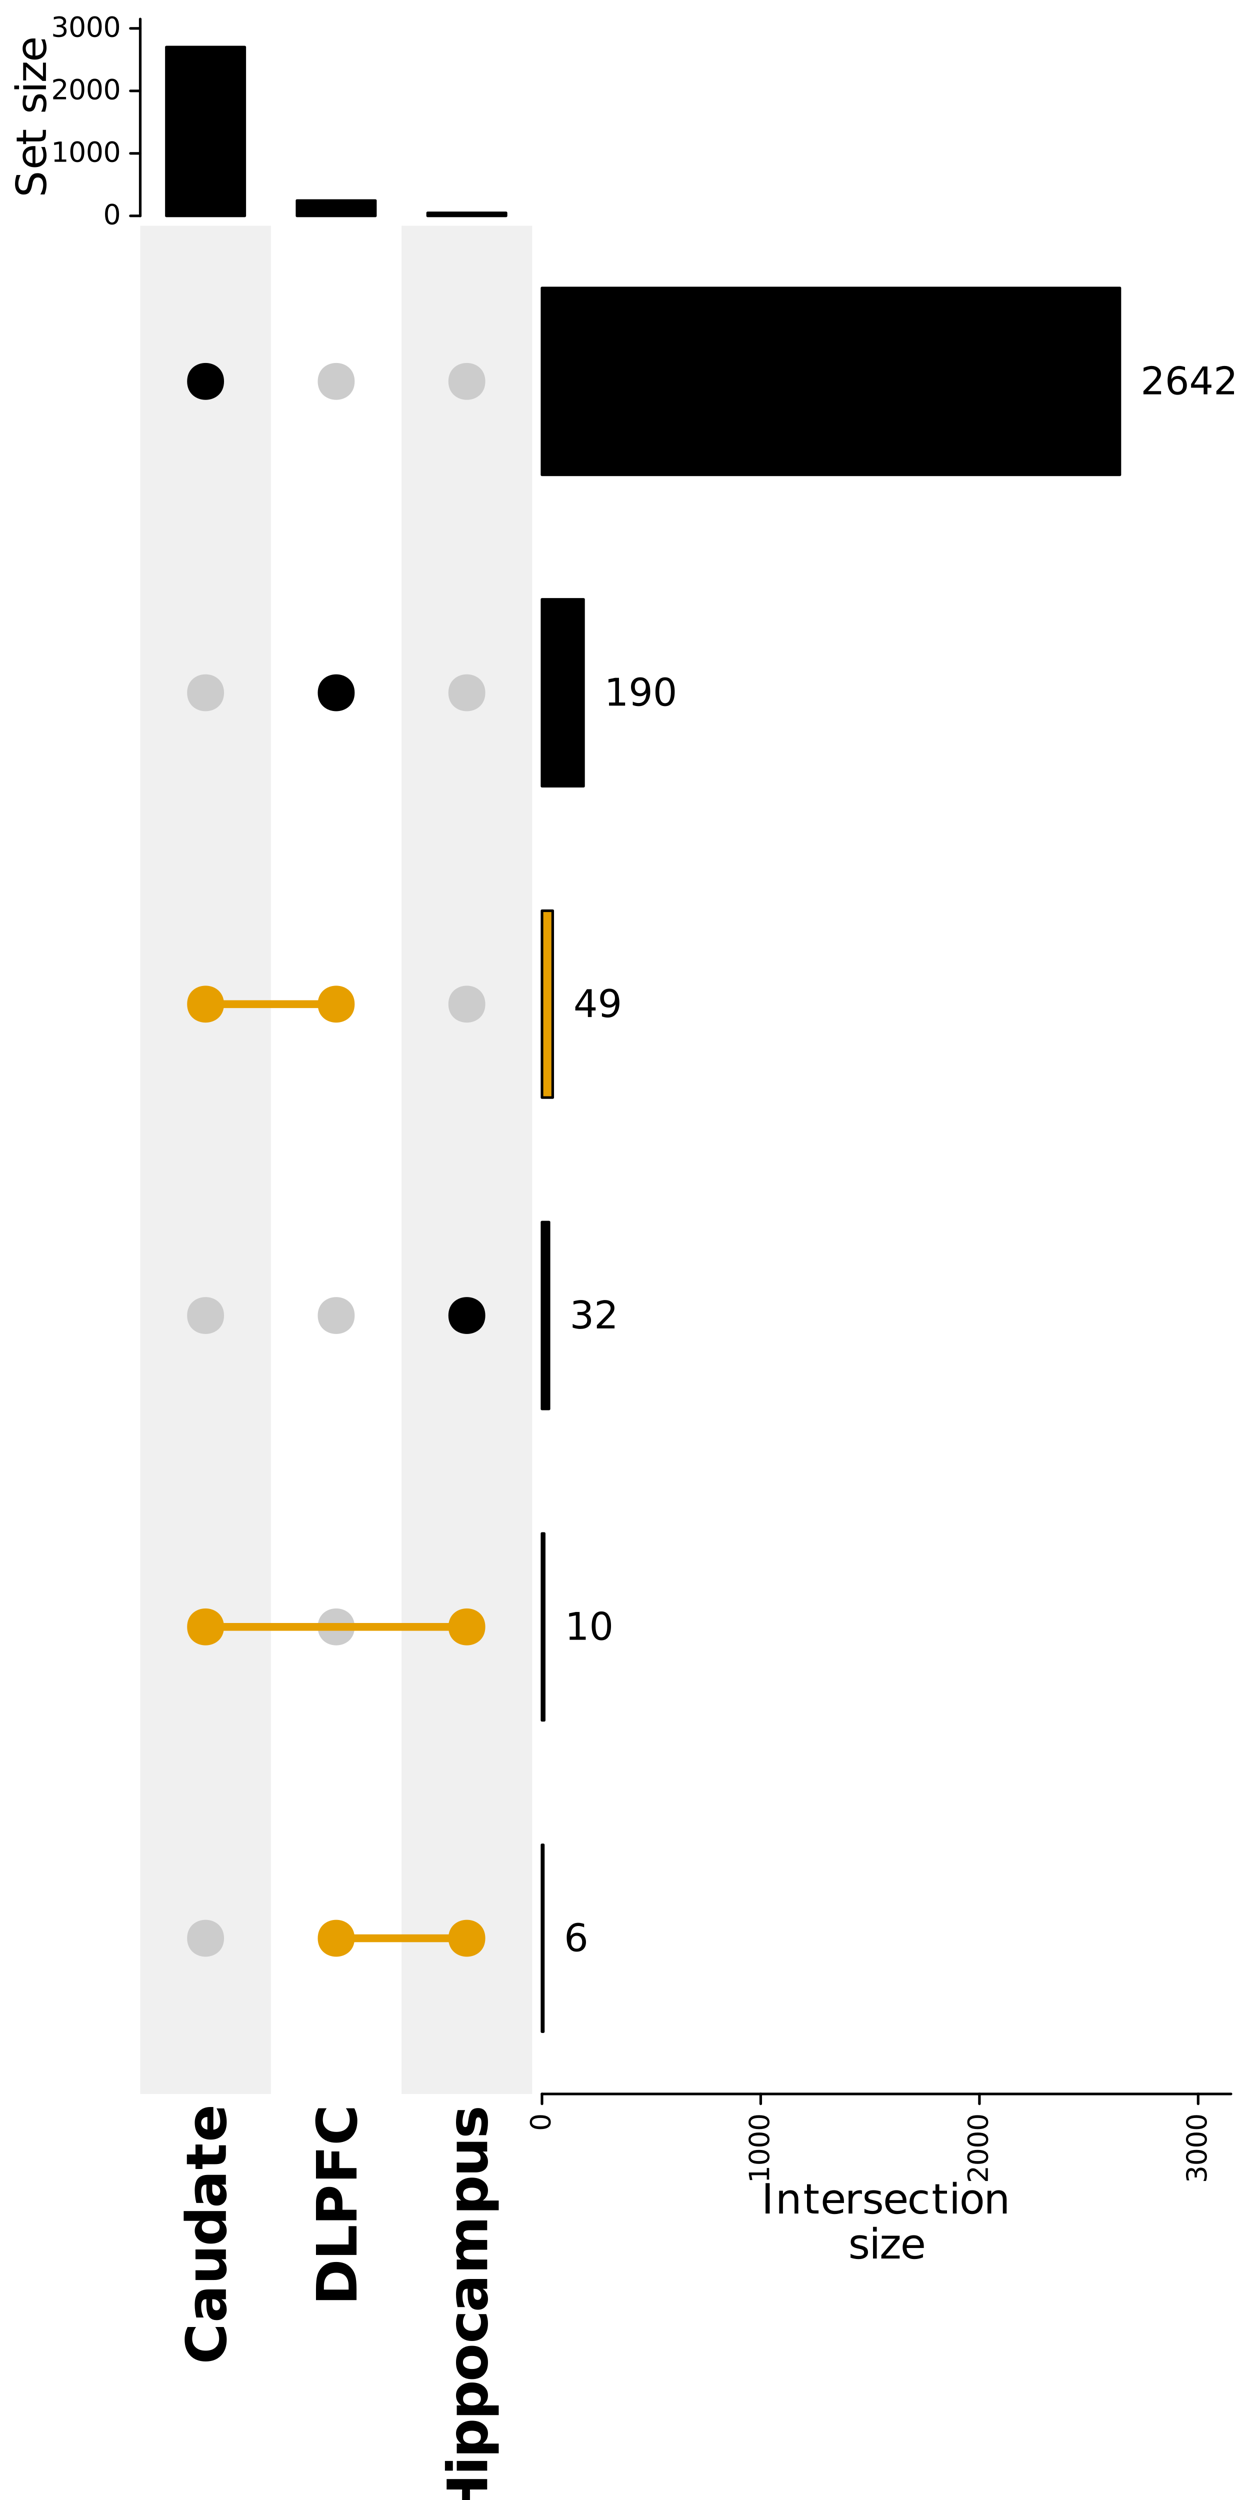 <?xml version="1.0" encoding="UTF-8"?>
<svg xmlns="http://www.w3.org/2000/svg" xmlns:xlink="http://www.w3.org/1999/xlink" width="360pt" height="720pt" viewBox="0 0 360 720" version="1.1">
<defs>
<g>
<symbol overflow="visible" id="glyph0-0">
<path style="stroke:none;" d="M 2.828 -0.797 L -11.281 -0.797 L -11.281 -8.797 L 2.828 -8.797 Z M 1.938 -1.703 L 1.938 -7.906 L -10.391 -7.906 L -10.391 -1.703 Z M 1.938 -1.703 "/>
</symbol>
<symbol overflow="visible" id="glyph0-1">
<path style="stroke:none;" d="M -0.641 -10.719 C -0.359 -10.164 -0.145 -9.586 0 -8.984 C 0.156 -8.391 0.234 -7.77 0.234 -7.125 C 0.234 -5.176 -0.305 -3.633 -1.391 -2.5 C -2.484 -1.363 -3.961 -0.797 -5.828 -0.797 C -7.691 -0.797 -9.164 -1.363 -10.25 -2.5 C -11.332 -3.633 -11.875 -5.176 -11.875 -7.125 C -11.875 -7.77 -11.801 -8.391 -11.656 -8.984 C -11.508 -9.586 -11.297 -10.164 -11.016 -10.719 L -8.594 -10.719 C -8.977 -10.164 -9.258 -9.617 -9.438 -9.078 C -9.613 -8.535 -9.703 -7.961 -9.703 -7.359 C -9.703 -6.285 -9.359 -5.441 -8.672 -4.828 C -7.984 -4.211 -7.035 -3.906 -5.828 -3.906 C -4.617 -3.906 -3.672 -4.211 -2.984 -4.828 C -2.297 -5.441 -1.953 -6.285 -1.953 -7.359 C -1.953 -7.961 -2.039 -8.535 -2.219 -9.078 C -2.395 -9.617 -2.676 -10.164 -3.062 -10.719 Z M -0.641 -10.719 "/>
</symbol>
<symbol overflow="visible" id="glyph0-2">
<path style="stroke:none;" d="M -3.938 -5.266 C -3.938 -4.68 -3.836 -4.242 -3.641 -3.953 C -3.441 -3.66 -3.148 -3.516 -2.766 -3.516 C -2.41 -3.516 -2.133 -3.629 -1.938 -3.859 C -1.738 -4.098 -1.641 -4.43 -1.641 -4.859 C -1.641 -5.379 -1.828 -5.816 -2.203 -6.172 C -2.578 -6.535 -3.051 -6.719 -3.625 -6.719 L -3.938 -6.719 Z M -5 -9.547 L 0 -9.547 L 0 -6.719 L -1.297 -6.719 C -0.766 -6.344 -0.375 -5.922 -0.125 -5.453 C 0.113 -4.984 0.234 -4.414 0.234 -3.75 C 0.234 -2.844 -0.031 -2.102 -0.562 -1.531 C -1.094 -0.969 -1.781 -0.688 -2.625 -0.688 C -3.656 -0.688 -4.41 -1.039 -4.891 -1.75 C -5.367 -2.457 -5.609 -3.566 -5.609 -5.078 L -5.609 -6.719 L -5.828 -6.719 C -6.266 -6.719 -6.586 -6.539 -6.797 -6.188 C -7.004 -5.844 -7.109 -5.301 -7.109 -4.562 C -7.109 -3.969 -7.047 -3.41 -6.922 -2.891 C -6.805 -2.379 -6.629 -1.898 -6.391 -1.453 L -8.516 -1.453 C -8.66 -2.055 -8.77 -2.66 -8.844 -3.266 C -8.926 -3.867 -8.969 -4.473 -8.969 -5.078 C -8.969 -6.648 -8.656 -7.785 -8.031 -8.484 C -7.406 -9.191 -6.395 -9.547 -5 -9.547 Z M -5 -9.547 "/>
</symbol>
<symbol overflow="visible" id="glyph0-3">
<path style="stroke:none;" d="M -3.406 -1.25 L -8.75 -1.25 L -8.75 -4.062 L -7.875 -4.062 C -7.406 -4.062 -6.812 -4.055 -6.094 -4.047 C -5.375 -4.047 -4.895 -4.047 -4.656 -4.047 C -3.957 -4.047 -3.453 -4.062 -3.141 -4.094 C -2.828 -4.133 -2.602 -4.203 -2.469 -4.297 C -2.281 -4.41 -2.133 -4.555 -2.031 -4.734 C -1.938 -4.922 -1.891 -5.133 -1.891 -5.375 C -1.891 -5.957 -2.113 -6.414 -2.562 -6.75 C -3.008 -7.082 -3.633 -7.25 -4.438 -7.25 L -8.75 -7.25 L -8.75 -10.047 L 0 -10.047 L 0 -7.25 L -1.266 -7.25 C -0.754 -6.832 -0.375 -6.383 -0.125 -5.906 C 0.113 -5.438 0.234 -4.922 0.234 -4.359 C 0.234 -3.348 -0.078 -2.578 -0.703 -2.047 C -1.328 -1.516 -2.227 -1.25 -3.406 -1.25 Z M -3.406 -1.25 "/>
</symbol>
<symbol overflow="visible" id="glyph0-4">
<path style="stroke:none;" d="M -7.469 -7.297 L -12.156 -7.297 L -12.156 -10.109 L 0 -10.109 L 0 -7.297 L -1.266 -7.297 C -0.754 -6.91 -0.375 -6.484 -0.125 -6.016 C 0.113 -5.555 0.234 -5.023 0.234 -4.422 C 0.234 -3.336 -0.191 -2.445 -1.047 -1.75 C -1.91 -1.062 -3.02 -0.719 -4.375 -0.719 C -5.719 -0.719 -6.816 -1.062 -7.672 -1.75 C -8.535 -2.445 -8.969 -3.336 -8.969 -4.422 C -8.969 -5.023 -8.844 -5.555 -8.594 -6.016 C -8.352 -6.484 -7.977 -6.91 -7.469 -7.297 Z M -1.812 -5.453 C -1.812 -6.055 -2.031 -6.516 -2.469 -6.828 C -2.906 -7.141 -3.539 -7.297 -4.375 -7.297 C -5.207 -7.297 -5.844 -7.141 -6.281 -6.828 C -6.719 -6.516 -6.938 -6.055 -6.938 -5.453 C -6.938 -4.859 -6.719 -4.406 -6.281 -4.094 C -5.844 -3.781 -5.207 -3.625 -4.375 -3.625 C -3.539 -3.625 -2.906 -3.781 -2.469 -4.094 C -2.031 -4.406 -1.812 -4.859 -1.812 -5.453 Z M -1.812 -5.453 "/>
</symbol>
<symbol overflow="visible" id="glyph0-5">
<path style="stroke:none;" d="M -11.234 -4.406 L -8.75 -4.406 L -8.75 -7.281 L -6.75 -7.281 L -6.75 -4.406 L -3.047 -4.406 C -2.641 -4.406 -2.363 -4.484 -2.219 -4.641 C -2.07 -4.805 -2 -5.129 -2 -5.609 L -2 -7.047 L 0 -7.047 L 0 -4.641 C 0 -3.535 -0.227 -2.754 -0.688 -2.297 C -1.156 -1.836 -1.941 -1.609 -3.047 -1.609 L -6.75 -1.609 L -6.75 -0.219 L -8.75 -0.219 L -8.75 -1.609 L -11.234 -1.609 Z M -11.234 -4.406 "/>
</symbol>
<symbol overflow="visible" id="glyph0-6">
<path style="stroke:none;" d="M -4.406 -10.078 L -3.609 -10.078 L -3.609 -3.547 C -2.953 -3.609 -2.457 -3.844 -2.125 -4.25 C -1.801 -4.656 -1.641 -5.223 -1.641 -5.953 C -1.641 -6.547 -1.723 -7.148 -1.891 -7.766 C -2.066 -8.379 -2.332 -9.016 -2.688 -9.672 L -0.531 -9.672 C -0.281 -9.004 -0.094 -8.336 0.031 -7.672 C 0.164 -7.016 0.234 -6.359 0.234 -5.703 C 0.234 -4.117 -0.164 -2.883 -0.969 -2 C -1.781 -1.125 -2.914 -0.688 -4.375 -0.688 C -5.801 -0.688 -6.922 -1.117 -7.734 -1.984 C -8.555 -2.848 -8.969 -4.035 -8.969 -5.547 C -8.969 -6.922 -8.551 -8.02 -7.719 -8.844 C -6.895 -9.664 -5.789 -10.078 -4.406 -10.078 Z M -5.328 -7.203 C -5.859 -7.203 -6.285 -7.047 -6.609 -6.734 C -6.941 -6.43 -7.109 -6.031 -7.109 -5.531 C -7.109 -4.988 -6.953 -4.547 -6.641 -4.203 C -6.336 -3.867 -5.898 -3.66 -5.328 -3.578 Z M -5.328 -7.203 "/>
</symbol>
<symbol overflow="visible" id="glyph0-7">
<path style="stroke:none;" d="M -9.391 -4.484 L -2.281 -4.484 L -2.281 -5.562 C -2.281 -6.789 -2.582 -7.727 -3.188 -8.375 C -3.801 -9.02 -4.688 -9.344 -5.844 -9.344 C -7 -9.344 -7.879 -9.02 -8.484 -8.375 C -9.086 -7.727 -9.391 -6.789 -9.391 -5.562 Z M -11.672 -1.469 L -11.672 -4.641 C -11.672 -6.41 -11.539 -7.727 -11.281 -8.594 C -11.031 -9.469 -10.602 -10.211 -10 -10.828 C -9.477 -11.379 -8.875 -11.785 -8.188 -12.047 C -7.5 -12.316 -6.719 -12.453 -5.844 -12.453 C -4.969 -12.453 -4.18 -12.316 -3.484 -12.047 C -2.797 -11.785 -2.191 -11.379 -1.672 -10.828 C -1.066 -10.203 -0.633 -9.453 -0.375 -8.578 C -0.125 -7.703 0 -6.391 0 -4.641 L 0 -1.469 Z M -11.672 -1.469 "/>
</symbol>
<symbol overflow="visible" id="glyph0-8">
<path style="stroke:none;" d="M -11.672 -1.469 L -11.672 -4.484 L -2.281 -4.484 L -2.281 -9.766 L 0 -9.766 L 0 -1.469 Z M -11.672 -1.469 "/>
</symbol>
<symbol overflow="visible" id="glyph0-9">
<path style="stroke:none;" d="M -11.672 -1.469 L -11.672 -6.469 C -11.672 -7.945 -11.336 -9.082 -10.672 -9.875 C -10.016 -10.676 -9.078 -11.078 -7.859 -11.078 C -6.641 -11.078 -5.695 -10.676 -5.031 -9.875 C -4.375 -9.082 -4.047 -7.945 -4.047 -6.469 L -4.047 -4.484 L 0 -4.484 L 0 -1.469 Z M -9.484 -4.484 L -6.234 -4.484 L -6.234 -6.141 C -6.234 -6.723 -6.375 -7.172 -6.656 -7.484 C -6.938 -7.805 -7.336 -7.969 -7.859 -7.969 C -8.379 -7.969 -8.781 -7.805 -9.062 -7.484 C -9.344 -7.172 -9.484 -6.723 -9.484 -6.141 Z M -9.484 -4.484 "/>
</symbol>
<symbol overflow="visible" id="glyph0-10">
<path style="stroke:none;" d="M -11.672 -1.469 L -11.672 -9.594 L -9.391 -9.594 L -9.391 -4.484 L -7.219 -4.484 L -7.219 -9.281 L -4.953 -9.281 L -4.953 -4.484 L 0 -4.484 L 0 -1.469 Z M -11.672 -1.469 "/>
</symbol>
<symbol overflow="visible" id="glyph0-11">
<path style="stroke:none;" d="M -11.672 -1.469 L -11.672 -4.484 L -7.219 -4.484 L -7.219 -8.922 L -11.672 -8.922 L -11.672 -11.922 L 0 -11.922 L 0 -8.922 L -4.953 -8.922 L -4.953 -4.484 L 0 -4.484 L 0 -1.469 Z M -11.672 -1.469 "/>
</symbol>
<symbol overflow="visible" id="glyph0-12">
<path style="stroke:none;" d="M -8.75 -1.344 L -8.75 -4.141 L 0 -4.141 L 0 -1.344 Z M -12.156 -1.344 L -12.156 -4.141 L -9.875 -4.141 L -9.875 -1.344 Z M -12.156 -1.344 "/>
</symbol>
<symbol overflow="visible" id="glyph0-13">
<path style="stroke:none;" d="M -1.266 -4.141 L 3.328 -4.141 L 3.328 -1.344 L -8.75 -1.344 L -8.75 -4.141 L -7.469 -4.141 C -7.977 -4.523 -8.352 -4.953 -8.594 -5.422 C -8.844 -5.891 -8.969 -6.43 -8.969 -7.047 C -8.969 -8.117 -8.535 -9 -7.672 -9.688 C -6.816 -10.383 -5.719 -10.734 -4.375 -10.734 C -3.02 -10.734 -1.91 -10.383 -1.047 -9.688 C -0.191 -9 0.234 -8.117 0.234 -7.047 C 0.234 -6.43 0.113 -5.891 -0.125 -5.422 C -0.375 -4.953 -0.754 -4.523 -1.266 -4.141 Z M -6.938 -6 C -6.938 -5.406 -6.711 -4.945 -6.266 -4.625 C -5.828 -4.301 -5.195 -4.141 -4.375 -4.141 C -3.539 -4.141 -2.906 -4.301 -2.469 -4.625 C -2.031 -4.945 -1.812 -5.406 -1.812 -6 C -1.812 -6.602 -2.031 -7.062 -2.469 -7.375 C -2.906 -7.688 -3.539 -7.844 -4.375 -7.844 C -5.207 -7.844 -5.844 -7.688 -6.281 -7.375 C -6.719 -7.062 -6.938 -6.602 -6.938 -6 Z M -6.938 -6 "/>
</symbol>
<symbol overflow="visible" id="glyph0-14">
<path style="stroke:none;" d="M -6.969 -5.516 C -6.969 -4.891 -6.742 -4.414 -6.297 -4.094 C -5.848 -3.77 -5.207 -3.609 -4.375 -3.609 C -3.531 -3.609 -2.883 -3.77 -2.438 -4.094 C -2 -4.414 -1.781 -4.891 -1.781 -5.516 C -1.781 -6.117 -2 -6.582 -2.438 -6.906 C -2.883 -7.227 -3.531 -7.391 -4.375 -7.391 C -5.207 -7.391 -5.848 -7.227 -6.297 -6.906 C -6.742 -6.582 -6.969 -6.117 -6.969 -5.516 Z M -8.969 -5.516 C -8.969 -7.016 -8.562 -8.188 -7.75 -9.031 C -6.938 -9.883 -5.812 -10.312 -4.375 -10.312 C -2.938 -10.312 -1.805 -9.883 -0.984 -9.031 C -0.172 -8.188 0.234 -7.016 0.234 -5.516 C 0.234 -4.004 -0.172 -2.82 -0.984 -1.969 C -1.805 -1.113 -2.938 -0.688 -4.375 -0.688 C -5.812 -0.688 -6.938 -1.113 -7.75 -1.969 C -8.562 -2.82 -8.969 -4.004 -8.969 -5.516 Z M -8.969 -5.516 "/>
</symbol>
<symbol overflow="visible" id="glyph0-15">
<path style="stroke:none;" d="M -8.484 -8.422 L -6.203 -8.422 C -6.461 -8.035 -6.656 -7.648 -6.781 -7.266 C -6.906 -6.891 -6.969 -6.492 -6.969 -6.078 C -6.969 -5.297 -6.738 -4.688 -6.281 -4.25 C -5.82 -3.82 -5.188 -3.609 -4.375 -3.609 C -3.551 -3.609 -2.91 -3.82 -2.453 -4.25 C -2.004 -4.688 -1.781 -5.297 -1.781 -6.078 C -1.781 -6.516 -1.844 -6.93 -1.969 -7.328 C -2.102 -7.723 -2.297 -8.086 -2.547 -8.422 L -0.266 -8.422 C -0.098 -7.984 0.023 -7.535 0.109 -7.078 C 0.191 -6.629 0.234 -6.18 0.234 -5.734 C 0.234 -4.148 -0.172 -2.91 -0.984 -2.016 C -1.797 -1.129 -2.926 -0.688 -4.375 -0.688 C -5.812 -0.688 -6.938 -1.129 -7.75 -2.016 C -8.562 -2.91 -8.969 -4.148 -8.969 -5.734 C -8.969 -6.191 -8.926 -6.641 -8.844 -7.078 C -8.758 -7.523 -8.641 -7.973 -8.484 -8.422 Z M -8.484 -8.422 "/>
</symbol>
<symbol overflow="visible" id="glyph0-16">
<path style="stroke:none;" d="M -7.297 -9.453 C -7.836 -9.805 -8.25 -10.227 -8.531 -10.719 C -8.82 -11.207 -8.969 -11.742 -8.969 -12.328 C -8.969 -13.328 -8.656 -14.086 -8.031 -14.609 C -7.414 -15.141 -6.516 -15.406 -5.328 -15.406 L 0 -15.406 L 0 -12.594 L -4.562 -12.594 C -4.633 -12.602 -4.707 -12.609 -4.781 -12.609 C -4.852 -12.609 -4.957 -12.609 -5.094 -12.609 C -5.707 -12.609 -6.156 -12.516 -6.438 -12.328 C -6.719 -12.148 -6.859 -11.859 -6.859 -11.453 C -6.859 -10.922 -6.641 -10.508 -6.203 -10.219 C -5.766 -9.938 -5.129 -9.789 -4.297 -9.781 L 0 -9.781 L 0 -6.969 L -4.562 -6.969 C -5.531 -6.969 -6.156 -6.883 -6.438 -6.719 C -6.719 -6.551 -6.859 -6.254 -6.859 -5.828 C -6.859 -5.285 -6.633 -4.867 -6.188 -4.578 C -5.75 -4.285 -5.125 -4.141 -4.312 -4.141 L 0 -4.141 L 0 -1.328 L -8.75 -1.328 L -8.75 -4.141 L -7.469 -4.141 C -7.969 -4.484 -8.344 -4.879 -8.594 -5.328 C -8.844 -5.773 -8.969 -6.266 -8.969 -6.797 C -8.969 -7.398 -8.82 -7.93 -8.531 -8.391 C -8.238 -8.859 -7.828 -9.211 -7.297 -9.453 Z M -7.297 -9.453 "/>
</symbol>
<symbol overflow="visible" id="glyph0-17">
<path style="stroke:none;" d="M -8.484 -8.188 L -6.359 -8.188 C -6.609 -7.582 -6.797 -7 -6.922 -6.438 C -7.047 -5.883 -7.109 -5.363 -7.109 -4.875 C -7.109 -4.344 -7.039 -3.945 -6.906 -3.688 C -6.77 -3.426 -6.566 -3.297 -6.297 -3.297 C -6.066 -3.297 -5.891 -3.395 -5.766 -3.594 C -5.648 -3.789 -5.566 -4.141 -5.516 -4.641 L -5.438 -5.141 C -5.258 -6.566 -4.961 -7.523 -4.547 -8.016 C -4.129 -8.516 -3.473 -8.766 -2.578 -8.766 C -1.648 -8.766 -0.945 -8.422 -0.469 -7.734 C 0 -7.047 0.234 -6.02 0.234 -4.656 C 0.234 -4.082 0.188 -3.484 0.094 -2.859 C 0 -2.242 -0.141 -1.613 -0.328 -0.969 L -2.453 -0.969 C -2.18 -1.52 -1.977 -2.086 -1.844 -2.672 C -1.707 -3.266 -1.641 -3.863 -1.641 -4.469 C -1.641 -5.008 -1.711 -5.414 -1.859 -5.688 C -2.016 -5.969 -2.238 -6.109 -2.531 -6.109 C -2.781 -6.109 -2.969 -6.016 -3.094 -5.828 C -3.219 -5.641 -3.312 -5.258 -3.375 -4.688 L -3.438 -4.203 C -3.594 -2.953 -3.879 -2.078 -4.297 -1.578 C -4.723 -1.078 -5.367 -0.828 -6.234 -0.828 C -7.16 -0.828 -7.848 -1.145 -8.297 -1.781 C -8.742 -2.414 -8.969 -3.391 -8.969 -4.703 C -8.969 -5.223 -8.926 -5.766 -8.844 -6.328 C -8.77 -6.898 -8.648 -7.52 -8.484 -8.188 Z M -8.484 -8.188 "/>
</symbol>
<symbol overflow="visible" id="glyph1-0">
<path style="stroke:none;" d="M 0.406 1.422 L 0.406 -5.641 L 4.406 -5.641 L 4.406 1.422 Z M 0.844 0.969 L 3.953 0.969 L 3.953 -5.188 L 0.844 -5.188 Z M 0.844 0.969 "/>
</symbol>
<symbol overflow="visible" id="glyph1-1">
<path style="stroke:none;" d="M 2.547 -5.312 C 2.141 -5.312 1.832 -5.109 1.625 -4.703 C 1.426 -4.305 1.328 -3.707 1.328 -2.906 C 1.328 -2.113 1.426 -1.516 1.625 -1.109 C 1.832 -0.711 2.141 -0.516 2.547 -0.516 C 2.953 -0.516 3.254 -0.711 3.453 -1.109 C 3.66 -1.516 3.766 -2.113 3.766 -2.906 C 3.766 -3.707 3.66 -4.305 3.453 -4.703 C 3.254 -5.109 2.953 -5.312 2.547 -5.312 Z M 2.547 -5.938 C 3.203 -5.938 3.703 -5.676 4.047 -5.156 C 4.391 -4.645 4.562 -3.895 4.562 -2.906 C 4.562 -1.926 4.391 -1.176 4.047 -0.656 C 3.703 -0.145 3.203 0.109 2.547 0.109 C 1.891 0.109 1.391 -0.145 1.047 -0.656 C 0.703 -1.176 0.531 -1.926 0.531 -2.906 C 0.531 -3.895 0.703 -4.645 1.047 -5.156 C 1.391 -5.676 1.891 -5.938 2.547 -5.938 Z M 2.547 -5.938 "/>
</symbol>
<symbol overflow="visible" id="glyph1-2">
<path style="stroke:none;" d="M 1 -0.672 L 2.281 -0.672 L 2.281 -5.109 L 0.875 -4.828 L 0.875 -5.547 L 2.281 -5.828 L 3.062 -5.828 L 3.062 -0.672 L 4.359 -0.672 L 4.359 0 L 1 0 Z M 1 -0.672 "/>
</symbol>
<symbol overflow="visible" id="glyph1-3">
<path style="stroke:none;" d="M 1.531 -0.672 L 4.297 -0.672 L 4.297 0 L 0.594 0 L 0.594 -0.672 C 0.883 -0.973 1.289 -1.383 1.812 -1.906 C 2.332 -2.438 2.656 -2.773 2.781 -2.922 C 3.039 -3.203 3.219 -3.441 3.312 -3.641 C 3.414 -3.836 3.469 -4.031 3.469 -4.219 C 3.469 -4.531 3.359 -4.785 3.141 -4.984 C 2.922 -5.18 2.641 -5.281 2.297 -5.281 C 2.047 -5.281 1.781 -5.234 1.5 -5.141 C 1.227 -5.055 0.938 -4.926 0.625 -4.75 L 0.625 -5.547 C 0.945 -5.68 1.242 -5.781 1.516 -5.844 C 1.797 -5.906 2.051 -5.938 2.281 -5.938 C 2.883 -5.938 3.363 -5.785 3.719 -5.484 C 4.082 -5.18 4.266 -4.781 4.266 -4.281 C 4.266 -4.039 4.219 -3.812 4.125 -3.594 C 4.031 -3.375 3.867 -3.117 3.641 -2.828 C 3.566 -2.754 3.352 -2.535 3 -2.172 C 2.656 -1.816 2.164 -1.316 1.531 -0.672 Z M 1.531 -0.672 "/>
</symbol>
<symbol overflow="visible" id="glyph1-4">
<path style="stroke:none;" d="M 3.25 -3.141 C 3.625 -3.066 3.914 -2.898 4.125 -2.641 C 4.344 -2.391 4.453 -2.078 4.453 -1.703 C 4.453 -1.117 4.254 -0.672 3.859 -0.359 C 3.461 -0.047 2.898 0.109 2.172 0.109 C 1.922 0.109 1.664 0.082 1.406 0.031 C 1.156 -0.008 0.891 -0.078 0.609 -0.172 L 0.609 -0.938 C 0.828 -0.812 1.066 -0.711 1.328 -0.641 C 1.586 -0.578 1.859 -0.547 2.141 -0.547 C 2.641 -0.547 3.02 -0.645 3.281 -0.844 C 3.539 -1.039 3.672 -1.328 3.672 -1.703 C 3.672 -2.047 3.547 -2.312 3.297 -2.5 C 3.055 -2.695 2.723 -2.797 2.297 -2.797 L 1.625 -2.797 L 1.625 -3.438 L 2.328 -3.438 C 2.711 -3.438 3.008 -3.516 3.219 -3.672 C 3.426 -3.828 3.531 -4.051 3.531 -4.344 C 3.531 -4.645 3.422 -4.875 3.203 -5.031 C 2.992 -5.195 2.691 -5.281 2.297 -5.281 C 2.078 -5.281 1.844 -5.254 1.594 -5.203 C 1.352 -5.16 1.082 -5.086 0.781 -4.984 L 0.781 -5.688 C 1.082 -5.77 1.363 -5.832 1.625 -5.875 C 1.883 -5.914 2.133 -5.938 2.375 -5.938 C 2.969 -5.938 3.438 -5.801 3.781 -5.531 C 4.133 -5.258 4.312 -4.891 4.312 -4.422 C 4.312 -4.098 4.219 -3.828 4.031 -3.609 C 3.852 -3.391 3.594 -3.234 3.25 -3.141 Z M 3.25 -3.141 "/>
</symbol>
<symbol overflow="visible" id="glyph2-0">
<path style="stroke:none;" d="M 2.125 -0.594 L -8.469 -0.594 L -8.469 -6.594 L 2.125 -6.594 Z M 1.453 -1.266 L 1.453 -5.938 L -7.781 -5.938 L -7.781 -1.266 Z M 1.453 -1.266 "/>
</symbol>
<symbol overflow="visible" id="glyph2-1">
<path style="stroke:none;" d="M -8.469 -6.422 L -7.312 -6.422 C -7.52 -5.973 -7.676 -5.547 -7.781 -5.141 C -7.895 -4.742 -7.953 -4.363 -7.953 -4 C -7.953 -3.352 -7.828 -2.852 -7.578 -2.5 C -7.328 -2.156 -6.969 -1.984 -6.5 -1.984 C -6.113 -1.984 -5.82 -2.098 -5.625 -2.328 C -5.426 -2.555 -5.27 -3 -5.156 -3.656 L -5 -4.359 C -4.832 -5.242 -4.535 -5.895 -4.109 -6.312 C -3.691 -6.738 -3.129 -6.953 -2.422 -6.953 C -1.566 -6.953 -0.922 -6.664 -0.484 -6.094 C -0.047 -5.531 0.172 -4.695 0.172 -3.594 C 0.172 -3.188 0.125 -2.75 0.031 -2.281 C -0.062 -1.812 -0.203 -1.328 -0.391 -0.828 L -1.609 -0.828 C -1.336 -1.305 -1.133 -1.773 -1 -2.234 C -0.863 -2.703 -0.797 -3.156 -0.797 -3.594 C -0.797 -4.27 -0.926 -4.789 -1.188 -5.156 C -1.457 -5.531 -1.836 -5.719 -2.328 -5.719 C -2.754 -5.719 -3.086 -5.582 -3.328 -5.312 C -3.578 -5.051 -3.758 -4.617 -3.875 -4.016 L -4.016 -3.297 C -4.191 -2.41 -4.469 -1.77 -4.844 -1.375 C -5.219 -0.988 -5.738 -0.797 -6.406 -0.797 C -7.188 -0.797 -7.797 -1.066 -8.234 -1.609 C -8.68 -2.148 -8.906 -2.898 -8.906 -3.859 C -8.906 -4.273 -8.867 -4.691 -8.797 -5.109 C -8.723 -5.535 -8.613 -5.973 -8.469 -6.422 Z M -8.469 -6.422 "/>
</symbol>
<symbol overflow="visible" id="glyph2-2">
<path style="stroke:none;" d="M -3.547 -6.75 L -3.031 -6.75 L -3.031 -1.781 C -2.281 -1.832 -1.711 -2.055 -1.328 -2.453 C -0.941 -2.859 -0.75 -3.414 -0.75 -4.125 C -0.75 -4.539 -0.797 -4.941 -0.891 -5.328 C -0.992 -5.723 -1.148 -6.113 -1.359 -6.5 L -0.328 -6.5 C -0.172 -6.102 -0.051 -5.703 0.031 -5.297 C 0.125 -4.891 0.172 -4.477 0.172 -4.062 C 0.172 -3.02 -0.129 -2.191 -0.734 -1.578 C -1.348 -0.961 -2.176 -0.656 -3.219 -0.656 C -4.289 -0.656 -5.141 -0.945 -5.766 -1.531 C -6.398 -2.113 -6.719 -2.895 -6.719 -3.875 C -6.719 -4.758 -6.43 -5.457 -5.859 -5.969 C -5.297 -6.488 -4.523 -6.75 -3.547 -6.75 Z M -3.875 -5.672 C -4.457 -5.66 -4.926 -5.492 -5.281 -5.172 C -5.633 -4.848 -5.812 -4.422 -5.812 -3.891 C -5.812 -3.285 -5.641 -2.801 -5.297 -2.438 C -4.953 -2.082 -4.473 -1.879 -3.859 -1.828 Z M -3.875 -5.672 "/>
</symbol>
<symbol overflow="visible" id="glyph2-3">
<path style="stroke:none;" d="M -8.422 -2.203 L -6.562 -2.203 L -6.562 -4.422 L -5.719 -4.422 L -5.719 -2.203 L -2.156 -2.203 C -1.625 -2.203 -1.281 -2.273 -1.125 -2.422 C -0.977 -2.566 -0.906 -2.863 -0.906 -3.312 L -0.906 -4.422 L 0 -4.422 L 0 -3.312 C 0 -2.477 -0.156 -1.898 -0.469 -1.578 C -0.781 -1.266 -1.344 -1.109 -2.156 -1.109 L -5.719 -1.109 L -5.719 -0.328 L -6.562 -0.328 L -6.562 -1.109 L -8.422 -1.109 Z M -8.422 -2.203 "/>
</symbol>
<symbol overflow="visible" id="glyph2-4">
<path style="stroke:none;" d=""/>
</symbol>
<symbol overflow="visible" id="glyph2-5">
<path style="stroke:none;" d="M -6.375 -5.312 L -5.344 -5.312 C -5.5 -5.008 -5.613 -4.691 -5.688 -4.359 C -5.77 -4.035 -5.812 -3.695 -5.812 -3.344 C -5.812 -2.812 -5.727 -2.41 -5.562 -2.141 C -5.406 -1.867 -5.16 -1.734 -4.828 -1.734 C -4.578 -1.734 -4.379 -1.828 -4.234 -2.016 C -4.098 -2.211 -3.969 -2.602 -3.844 -3.188 L -3.75 -3.547 C -3.594 -4.316 -3.363 -4.863 -3.062 -5.188 C -2.758 -5.508 -2.344 -5.672 -1.812 -5.672 C -1.195 -5.672 -0.711 -5.426 -0.359 -4.938 C -0.004 -4.457 0.172 -3.797 0.172 -2.953 C 0.172 -2.598 0.133 -2.227 0.062 -1.844 C 0 -1.469 -0.098 -1.07 -0.234 -0.656 L -1.359 -0.656 C -1.148 -1.051 -0.992 -1.441 -0.891 -1.828 C -0.785 -2.211 -0.734 -2.598 -0.734 -2.984 C -0.734 -3.484 -0.816 -3.867 -0.984 -4.141 C -1.16 -4.422 -1.41 -4.562 -1.734 -4.562 C -2.023 -4.562 -2.25 -4.461 -2.406 -4.266 C -2.562 -4.066 -2.711 -3.633 -2.859 -2.969 L -2.938 -2.594 C -3.082 -1.926 -3.301 -1.441 -3.594 -1.141 C -3.883 -0.848 -4.281 -0.703 -4.781 -0.703 C -5.406 -0.703 -5.883 -0.922 -6.219 -1.359 C -6.551 -1.797 -6.719 -2.414 -6.719 -3.219 C -6.719 -3.613 -6.688 -3.988 -6.625 -4.344 C -6.57 -4.695 -6.488 -5.02 -6.375 -5.312 Z M -6.375 -5.312 "/>
</symbol>
<symbol overflow="visible" id="glyph2-6">
<path style="stroke:none;" d="M -6.562 -1.125 L -6.562 -2.203 L 0 -2.203 L 0 -1.125 Z M -9.125 -1.125 L -9.125 -2.203 L -7.75 -2.203 L -7.75 -1.125 Z M -9.125 -1.125 "/>
</symbol>
<symbol overflow="visible" id="glyph2-7">
<path style="stroke:none;" d="M -6.562 -0.656 L -6.562 -5.781 L -5.578 -5.781 L -0.859 -1.734 L -0.859 -5.781 L 0 -5.781 L 0 -0.516 L -0.984 -0.516 L -5.703 -4.578 L -5.703 -0.656 Z M -6.562 -0.656 "/>
</symbol>
<symbol overflow="visible" id="glyph3-0">
<path style="stroke:none;" d="M 1.422 -0.406 L -5.641 -0.406 L -5.641 -4.406 L 1.422 -4.406 Z M 0.969 -0.844 L 0.969 -3.953 L -5.188 -3.953 L -5.188 -0.844 Z M 0.969 -0.844 "/>
</symbol>
<symbol overflow="visible" id="glyph3-1">
<path style="stroke:none;" d="M -5.312 -2.547 C -5.312 -2.141 -5.109 -1.832 -4.703 -1.625 C -4.305 -1.426 -3.707 -1.328 -2.906 -1.328 C -2.113 -1.328 -1.516 -1.426 -1.109 -1.625 C -0.711 -1.832 -0.516 -2.141 -0.516 -2.547 C -0.516 -2.953 -0.711 -3.254 -1.109 -3.453 C -1.516 -3.66 -2.113 -3.766 -2.906 -3.766 C -3.707 -3.766 -4.305 -3.66 -4.703 -3.453 C -5.109 -3.254 -5.312 -2.953 -5.312 -2.547 Z M -5.938 -2.547 C -5.938 -3.203 -5.676 -3.703 -5.156 -4.047 C -4.645 -4.391 -3.895 -4.562 -2.906 -4.562 C -1.926 -4.562 -1.176 -4.391 -0.656 -4.047 C -0.145 -3.703 0.109 -3.203 0.109 -2.547 C 0.109 -1.891 -0.145 -1.391 -0.656 -1.047 C -1.176 -0.703 -1.926 -0.531 -2.906 -0.531 C -3.895 -0.531 -4.645 -0.703 -5.156 -1.047 C -5.676 -1.391 -5.938 -1.891 -5.938 -2.547 Z M -5.938 -2.547 "/>
</symbol>
<symbol overflow="visible" id="glyph3-2">
<path style="stroke:none;" d="M -0.672 -1 L -0.672 -2.281 L -5.109 -2.281 L -4.828 -0.875 L -5.547 -0.875 L -5.828 -2.281 L -5.828 -3.062 L -0.672 -3.062 L -0.672 -4.359 L 0 -4.359 L 0 -1 Z M -0.672 -1 "/>
</symbol>
<symbol overflow="visible" id="glyph3-3">
<path style="stroke:none;" d="M -0.672 -1.531 L -0.672 -4.297 L 0 -4.297 L 0 -0.594 L -0.672 -0.594 C -0.973 -0.883 -1.383 -1.289 -1.906 -1.812 C -2.438 -2.332 -2.773 -2.656 -2.922 -2.781 C -3.203 -3.039 -3.441 -3.219 -3.641 -3.312 C -3.836 -3.414 -4.031 -3.469 -4.219 -3.469 C -4.531 -3.469 -4.785 -3.359 -4.984 -3.141 C -5.18 -2.922 -5.281 -2.641 -5.281 -2.297 C -5.281 -2.047 -5.234 -1.781 -5.141 -1.5 C -5.055 -1.227 -4.926 -0.938 -4.75 -0.625 L -5.547 -0.625 C -5.68 -0.945 -5.781 -1.242 -5.844 -1.516 C -5.906 -1.797 -5.938 -2.051 -5.938 -2.281 C -5.938 -2.883 -5.785 -3.363 -5.484 -3.719 C -5.18 -4.082 -4.781 -4.266 -4.281 -4.266 C -4.039 -4.266 -3.812 -4.219 -3.594 -4.125 C -3.375 -4.031 -3.117 -3.867 -2.828 -3.641 C -2.754 -3.566 -2.535 -3.352 -2.172 -3 C -1.816 -2.656 -1.316 -2.164 -0.672 -1.531 Z M -0.672 -1.531 "/>
</symbol>
<symbol overflow="visible" id="glyph3-4">
<path style="stroke:none;" d="M -3.141 -3.25 C -3.066 -3.625 -2.898 -3.914 -2.641 -4.125 C -2.391 -4.344 -2.078 -4.453 -1.703 -4.453 C -1.117 -4.453 -0.672 -4.254 -0.359 -3.859 C -0.047 -3.461 0.109 -2.898 0.109 -2.172 C 0.109 -1.922 0.082 -1.664 0.031 -1.406 C -0.008 -1.156 -0.078 -0.891 -0.172 -0.609 L -0.938 -0.609 C -0.812 -0.828 -0.711 -1.066 -0.641 -1.328 C -0.578 -1.586 -0.547 -1.859 -0.547 -2.141 C -0.547 -2.641 -0.645 -3.02 -0.844 -3.281 C -1.039 -3.539 -1.328 -3.672 -1.703 -3.672 C -2.047 -3.672 -2.312 -3.547 -2.5 -3.297 C -2.695 -3.055 -2.797 -2.723 -2.797 -2.297 L -2.797 -1.625 L -3.438 -1.625 L -3.438 -2.328 C -3.438 -2.711 -3.516 -3.008 -3.672 -3.219 C -3.828 -3.426 -4.051 -3.531 -4.344 -3.531 C -4.645 -3.531 -4.875 -3.422 -5.031 -3.203 C -5.195 -2.992 -5.281 -2.691 -5.281 -2.297 C -5.281 -2.078 -5.254 -1.844 -5.203 -1.594 C -5.16 -1.352 -5.086 -1.082 -4.984 -0.781 L -5.688 -0.781 C -5.77 -1.082 -5.832 -1.363 -5.875 -1.625 C -5.914 -1.883 -5.938 -2.133 -5.938 -2.375 C -5.938 -2.969 -5.801 -3.438 -5.531 -3.781 C -5.258 -4.133 -4.891 -4.312 -4.422 -4.312 C -4.098 -4.312 -3.828 -4.219 -3.609 -4.031 C -3.391 -3.852 -3.234 -3.594 -3.141 -3.25 Z M -3.141 -3.25 "/>
</symbol>
<symbol overflow="visible" id="glyph4-0">
<path style="stroke:none;" d="M 0.594 2.125 L 0.594 -8.469 L 6.594 -8.469 L 6.594 2.125 Z M 1.266 1.453 L 5.938 1.453 L 5.938 -7.781 L 1.266 -7.781 Z M 1.266 1.453 "/>
</symbol>
<symbol overflow="visible" id="glyph4-1">
<path style="stroke:none;" d="M 1.172 -8.75 L 2.359 -8.75 L 2.359 0 L 1.172 0 Z M 1.172 -8.75 "/>
</symbol>
<symbol overflow="visible" id="glyph4-2">
<path style="stroke:none;" d="M 6.594 -3.969 L 6.594 0 L 5.516 0 L 5.516 -3.922 C 5.516 -4.547 5.391 -5.008 5.141 -5.312 C 4.898 -5.625 4.539 -5.781 4.062 -5.781 C 3.477 -5.781 3.016 -5.594 2.672 -5.219 C 2.336 -4.852 2.172 -4.348 2.172 -3.703 L 2.172 0 L 1.094 0 L 1.094 -6.562 L 2.172 -6.562 L 2.172 -5.547 C 2.43 -5.941 2.734 -6.234 3.078 -6.422 C 3.43 -6.617 3.836 -6.719 4.297 -6.719 C 5.047 -6.719 5.613 -6.484 6 -6.016 C 6.395 -5.555 6.594 -4.875 6.594 -3.969 Z M 6.594 -3.969 "/>
</symbol>
<symbol overflow="visible" id="glyph4-3">
<path style="stroke:none;" d="M 2.203 -8.422 L 2.203 -6.562 L 4.422 -6.562 L 4.422 -5.719 L 2.203 -5.719 L 2.203 -2.156 C 2.203 -1.625 2.273 -1.281 2.422 -1.125 C 2.566 -0.977 2.863 -0.906 3.312 -0.906 L 4.422 -0.906 L 4.422 0 L 3.312 0 C 2.477 0 1.898 -0.156 1.578 -0.469 C 1.266 -0.781 1.109 -1.344 1.109 -2.156 L 1.109 -5.719 L 0.328 -5.719 L 0.328 -6.562 L 1.109 -6.562 L 1.109 -8.422 Z M 2.203 -8.422 "/>
</symbol>
<symbol overflow="visible" id="glyph4-4">
<path style="stroke:none;" d="M 6.75 -3.547 L 6.75 -3.031 L 1.781 -3.031 C 1.832 -2.281 2.055 -1.711 2.453 -1.328 C 2.859 -0.941 3.414 -0.75 4.125 -0.75 C 4.539 -0.75 4.941 -0.797 5.328 -0.891 C 5.723 -0.992 6.113 -1.148 6.5 -1.359 L 6.5 -0.328 C 6.102 -0.172 5.703 -0.051 5.297 0.031 C 4.891 0.125 4.477 0.172 4.062 0.172 C 3.02 0.172 2.191 -0.129 1.578 -0.734 C 0.961 -1.348 0.656 -2.176 0.656 -3.219 C 0.656 -4.289 0.945 -5.141 1.531 -5.766 C 2.113 -6.398 2.895 -6.719 3.875 -6.719 C 4.758 -6.719 5.457 -6.43 5.969 -5.859 C 6.488 -5.297 6.75 -4.523 6.75 -3.547 Z M 5.672 -3.875 C 5.66 -4.457 5.492 -4.926 5.172 -5.281 C 4.848 -5.633 4.422 -5.812 3.891 -5.812 C 3.285 -5.812 2.801 -5.641 2.438 -5.297 C 2.082 -4.953 1.879 -4.473 1.828 -3.859 Z M 5.672 -3.875 "/>
</symbol>
<symbol overflow="visible" id="glyph4-5">
<path style="stroke:none;" d="M 4.938 -5.562 C 4.812 -5.625 4.676 -5.672 4.531 -5.703 C 4.395 -5.742 4.238 -5.766 4.062 -5.766 C 3.457 -5.766 2.988 -5.566 2.656 -5.172 C 2.332 -4.773 2.172 -4.203 2.172 -3.453 L 2.172 0 L 1.094 0 L 1.094 -6.562 L 2.172 -6.562 L 2.172 -5.547 C 2.398 -5.941 2.695 -6.234 3.062 -6.422 C 3.426 -6.617 3.867 -6.719 4.391 -6.719 C 4.461 -6.719 4.539 -6.711 4.625 -6.703 C 4.719 -6.691 4.816 -6.676 4.922 -6.656 Z M 4.938 -5.562 "/>
</symbol>
<symbol overflow="visible" id="glyph4-6">
<path style="stroke:none;" d="M 5.312 -6.375 L 5.312 -5.344 C 5.008 -5.5 4.691 -5.613 4.359 -5.688 C 4.035 -5.77 3.695 -5.812 3.344 -5.812 C 2.812 -5.812 2.41 -5.727 2.141 -5.562 C 1.867 -5.406 1.734 -5.16 1.734 -4.828 C 1.734 -4.578 1.828 -4.379 2.016 -4.234 C 2.211 -4.098 2.602 -3.969 3.188 -3.844 L 3.547 -3.75 C 4.316 -3.594 4.863 -3.363 5.188 -3.062 C 5.508 -2.758 5.672 -2.344 5.672 -1.812 C 5.672 -1.195 5.426 -0.711 4.938 -0.359 C 4.457 -0.004 3.797 0.172 2.953 0.172 C 2.598 0.172 2.227 0.133 1.844 0.062 C 1.469 0 1.07 -0.098 0.656 -0.234 L 0.656 -1.359 C 1.051 -1.148 1.441 -0.992 1.828 -0.891 C 2.211 -0.785 2.598 -0.734 2.984 -0.734 C 3.484 -0.734 3.867 -0.816 4.141 -0.984 C 4.422 -1.16 4.562 -1.41 4.562 -1.734 C 4.562 -2.023 4.461 -2.25 4.266 -2.406 C 4.066 -2.562 3.633 -2.711 2.969 -2.859 L 2.594 -2.938 C 1.926 -3.082 1.441 -3.301 1.141 -3.594 C 0.848 -3.883 0.703 -4.281 0.703 -4.781 C 0.703 -5.406 0.922 -5.883 1.359 -6.219 C 1.797 -6.551 2.414 -6.719 3.219 -6.719 C 3.613 -6.719 3.988 -6.688 4.344 -6.625 C 4.695 -6.57 5.02 -6.488 5.312 -6.375 Z M 5.312 -6.375 "/>
</symbol>
<symbol overflow="visible" id="glyph4-7">
<path style="stroke:none;" d="M 5.859 -6.312 L 5.859 -5.297 C 5.547 -5.473 5.238 -5.602 4.938 -5.688 C 4.633 -5.77 4.328 -5.812 4.016 -5.812 C 3.305 -5.812 2.758 -5.586 2.375 -5.141 C 1.988 -4.703 1.797 -4.082 1.797 -3.281 C 1.797 -2.477 1.988 -1.852 2.375 -1.406 C 2.758 -0.969 3.305 -0.75 4.016 -0.75 C 4.328 -0.75 4.633 -0.789 4.938 -0.875 C 5.238 -0.957 5.547 -1.082 5.859 -1.25 L 5.859 -0.25 C 5.555 -0.113 5.242 -0.008 4.922 0.062 C 4.598 0.133 4.254 0.172 3.891 0.172 C 2.898 0.172 2.113 -0.133 1.531 -0.75 C 0.945 -1.375 0.656 -2.219 0.656 -3.281 C 0.656 -4.344 0.945 -5.18 1.531 -5.797 C 2.125 -6.41 2.938 -6.719 3.969 -6.719 C 4.289 -6.719 4.609 -6.68 4.922 -6.609 C 5.242 -6.547 5.555 -6.445 5.859 -6.312 Z M 5.859 -6.312 "/>
</symbol>
<symbol overflow="visible" id="glyph4-8">
<path style="stroke:none;" d="M 1.125 -6.562 L 2.203 -6.562 L 2.203 0 L 1.125 0 Z M 1.125 -9.125 L 2.203 -9.125 L 2.203 -7.75 L 1.125 -7.75 Z M 1.125 -9.125 "/>
</symbol>
<symbol overflow="visible" id="glyph4-9">
<path style="stroke:none;" d="M 3.672 -5.812 C 3.098 -5.812 2.641 -5.582 2.297 -5.125 C 1.961 -4.676 1.797 -4.062 1.797 -3.281 C 1.797 -2.488 1.961 -1.867 2.297 -1.422 C 2.629 -0.973 3.086 -0.75 3.672 -0.75 C 4.242 -0.75 4.695 -0.973 5.031 -1.422 C 5.375 -1.879 5.547 -2.5 5.547 -3.281 C 5.547 -4.051 5.375 -4.664 5.031 -5.125 C 4.695 -5.582 4.242 -5.812 3.672 -5.812 Z M 3.672 -6.719 C 4.609 -6.719 5.344 -6.41 5.875 -5.797 C 6.414 -5.191 6.688 -4.352 6.688 -3.281 C 6.688 -2.207 6.414 -1.363 5.875 -0.75 C 5.344 -0.133 4.609 0.172 3.672 0.172 C 2.734 0.172 1.992 -0.133 1.453 -0.75 C 0.922 -1.363 0.656 -2.207 0.656 -3.281 C 0.656 -4.352 0.922 -5.191 1.453 -5.797 C 1.992 -6.41 2.734 -6.719 3.672 -6.719 Z M 3.672 -6.719 "/>
</symbol>
<symbol overflow="visible" id="glyph4-10">
<path style="stroke:none;" d="M 0.656 -6.562 L 5.781 -6.562 L 5.781 -5.578 L 1.734 -0.859 L 5.781 -0.859 L 5.781 0 L 0.516 0 L 0.516 -0.984 L 4.578 -5.703 L 0.656 -5.703 Z M 0.656 -6.562 "/>
</symbol>
<symbol overflow="visible" id="glyph5-0">
<path style="stroke:none;" d="M 0.547 1.938 L 0.547 -7.75 L 6.047 -7.75 L 6.047 1.938 Z M 1.172 1.328 L 5.438 1.328 L 5.438 -7.141 L 1.172 -7.141 Z M 1.172 1.328 "/>
</symbol>
<symbol overflow="visible" id="glyph5-1">
<path style="stroke:none;" d="M 3.625 -4.438 C 3.145 -4.438 2.758 -4.27 2.469 -3.938 C 2.188 -3.602 2.047 -3.148 2.047 -2.578 C 2.047 -1.992 2.188 -1.535 2.469 -1.203 C 2.758 -0.867 3.145 -0.703 3.625 -0.703 C 4.113 -0.703 4.5 -0.867 4.781 -1.203 C 5.07 -1.535 5.219 -1.992 5.219 -2.578 C 5.219 -3.148 5.07 -3.602 4.781 -3.938 C 4.5 -4.27 4.113 -4.438 3.625 -4.438 Z M 5.781 -7.844 L 5.781 -6.859 C 5.508 -6.984 5.234 -7.078 4.953 -7.141 C 4.68 -7.211 4.41 -7.25 4.141 -7.25 C 3.422 -7.25 2.867 -7.004 2.484 -6.516 C 2.109 -6.035 1.895 -5.305 1.844 -4.328 C 2.062 -4.641 2.328 -4.879 2.641 -5.047 C 2.961 -5.211 3.316 -5.297 3.703 -5.297 C 4.504 -5.297 5.141 -5.051 5.609 -4.562 C 6.078 -4.07 6.312 -3.41 6.312 -2.578 C 6.312 -1.754 6.066 -1.094 5.578 -0.594 C 5.086 -0.094 4.438 0.156 3.625 0.156 C 2.695 0.156 1.988 -0.195 1.5 -0.906 C 1.008 -1.625 0.766 -2.656 0.766 -4 C 0.766 -5.27 1.066 -6.281 1.672 -7.031 C 2.273 -7.789 3.082 -8.172 4.094 -8.172 C 4.363 -8.172 4.633 -8.141 4.906 -8.078 C 5.188 -8.023 5.477 -7.945 5.781 -7.844 Z M 5.781 -7.844 "/>
</symbol>
<symbol overflow="visible" id="glyph5-2">
<path style="stroke:none;" d="M 1.359 -0.906 L 3.141 -0.906 L 3.141 -7.031 L 1.203 -6.641 L 1.203 -7.625 L 3.125 -8.016 L 4.219 -8.016 L 4.219 -0.906 L 5.984 -0.906 L 5.984 0 L 1.359 0 Z M 1.359 -0.906 "/>
</symbol>
<symbol overflow="visible" id="glyph5-3">
<path style="stroke:none;" d="M 3.5 -7.312 C 2.938 -7.312 2.516 -7.035 2.234 -6.484 C 1.953 -5.93 1.812 -5.102 1.812 -4 C 1.812 -2.906 1.953 -2.082 2.234 -1.531 C 2.516 -0.977 2.938 -0.703 3.5 -0.703 C 4.062 -0.703 4.484 -0.977 4.766 -1.531 C 5.047 -2.082 5.188 -2.906 5.188 -4 C 5.188 -5.102 5.047 -5.93 4.766 -6.484 C 4.484 -7.035 4.062 -7.312 3.5 -7.312 Z M 3.5 -8.172 C 4.395 -8.172 5.078 -7.812 5.547 -7.094 C 6.023 -6.383 6.266 -5.352 6.266 -4 C 6.266 -2.656 6.023 -1.625 5.547 -0.906 C 5.078 -0.195 4.395 0.156 3.5 0.156 C 2.602 0.156 1.914 -0.195 1.438 -0.906 C 0.957 -1.625 0.719 -2.656 0.719 -4 C 0.719 -5.352 0.957 -6.383 1.438 -7.094 C 1.914 -7.812 2.602 -8.172 3.5 -8.172 Z M 3.5 -8.172 "/>
</symbol>
<symbol overflow="visible" id="glyph5-4">
<path style="stroke:none;" d="M 4.469 -4.328 C 4.988 -4.211 5.395 -3.977 5.688 -3.625 C 5.977 -3.281 6.125 -2.848 6.125 -2.328 C 6.125 -1.535 5.848 -0.922 5.297 -0.484 C 4.754 -0.055 3.984 0.156 2.984 0.156 C 2.641 0.156 2.289 0.117 1.938 0.047 C 1.582 -0.016 1.219 -0.109 0.844 -0.234 L 0.844 -1.297 C 1.145 -1.117 1.473 -0.984 1.828 -0.891 C 2.18 -0.797 2.555 -0.75 2.953 -0.75 C 3.629 -0.75 4.145 -0.883 4.5 -1.156 C 4.852 -1.426 5.031 -1.816 5.031 -2.328 C 5.031 -2.805 4.863 -3.176 4.531 -3.438 C 4.207 -3.707 3.75 -3.844 3.156 -3.844 L 2.219 -3.844 L 2.219 -4.734 L 3.203 -4.734 C 3.734 -4.734 4.141 -4.836 4.422 -5.047 C 4.703 -5.266 4.844 -5.57 4.844 -5.969 C 4.844 -6.383 4.695 -6.703 4.406 -6.922 C 4.113 -7.141 3.695 -7.25 3.156 -7.25 C 2.863 -7.25 2.547 -7.219 2.203 -7.156 C 1.859 -7.094 1.484 -6.992 1.078 -6.859 L 1.078 -7.828 C 1.492 -7.941 1.879 -8.023 2.234 -8.078 C 2.598 -8.141 2.938 -8.172 3.25 -8.172 C 4.07 -8.172 4.723 -7.984 5.203 -7.609 C 5.691 -7.234 5.938 -6.723 5.938 -6.078 C 5.938 -5.641 5.805 -5.266 5.547 -4.953 C 5.297 -4.648 4.938 -4.441 4.469 -4.328 Z M 4.469 -4.328 "/>
</symbol>
<symbol overflow="visible" id="glyph5-5">
<path style="stroke:none;" d="M 2.109 -0.906 L 5.891 -0.906 L 5.891 0 L 0.812 0 L 0.812 -0.906 C 1.219 -1.332 1.773 -1.906 2.484 -2.625 C 3.203 -3.344 3.648 -3.805 3.828 -4.016 C 4.172 -4.41 4.41 -4.742 4.547 -5.016 C 4.691 -5.285 4.766 -5.551 4.766 -5.812 C 4.766 -6.238 4.613 -6.582 4.312 -6.844 C 4.02 -7.113 3.629 -7.25 3.141 -7.25 C 2.805 -7.25 2.445 -7.188 2.062 -7.062 C 1.688 -6.945 1.285 -6.77 0.859 -6.531 L 0.859 -7.625 C 1.297 -7.801 1.703 -7.938 2.078 -8.031 C 2.461 -8.125 2.812 -8.172 3.125 -8.172 C 3.957 -8.172 4.617 -7.961 5.109 -7.547 C 5.609 -7.129 5.859 -6.57 5.859 -5.875 C 5.859 -5.539 5.797 -5.227 5.672 -4.938 C 5.547 -4.645 5.32 -4.297 5 -3.891 C 4.906 -3.785 4.617 -3.484 4.141 -2.984 C 3.66 -2.492 2.984 -1.801 2.109 -0.906 Z M 2.109 -0.906 "/>
</symbol>
<symbol overflow="visible" id="glyph5-6">
<path style="stroke:none;" d="M 4.156 -7.078 L 1.422 -2.797 L 4.156 -2.797 Z M 3.875 -8.016 L 5.234 -8.016 L 5.234 -2.797 L 6.375 -2.797 L 6.375 -1.891 L 5.234 -1.891 L 5.234 0 L 4.156 0 L 4.156 -1.891 L 0.531 -1.891 L 0.531 -2.938 Z M 3.875 -8.016 "/>
</symbol>
<symbol overflow="visible" id="glyph5-7">
<path style="stroke:none;" d="M 1.203 -0.172 L 1.203 -1.156 C 1.473 -1.031 1.75 -0.93 2.031 -0.859 C 2.312 -0.785 2.586 -0.75 2.859 -0.75 C 3.578 -0.75 4.125 -0.988 4.5 -1.469 C 4.875 -1.957 5.086 -2.691 5.141 -3.672 C 4.93 -3.367 4.664 -3.133 4.344 -2.969 C 4.031 -2.801 3.68 -2.719 3.297 -2.719 C 2.492 -2.719 1.859 -2.957 1.391 -3.438 C 0.922 -3.926 0.688 -4.594 0.688 -5.438 C 0.688 -6.258 0.93 -6.922 1.422 -7.422 C 1.91 -7.922 2.562 -8.172 3.375 -8.172 C 4.301 -8.172 5.004 -7.812 5.484 -7.094 C 5.973 -6.383 6.219 -5.352 6.219 -4 C 6.219 -2.738 5.914 -1.727 5.312 -0.969 C 4.719 -0.219 3.914 0.156 2.906 0.156 C 2.633 0.156 2.359 0.129 2.078 0.078 C 1.797 0.023 1.504 -0.055 1.203 -0.172 Z M 3.375 -3.562 C 3.852 -3.562 4.234 -3.727 4.516 -4.062 C 4.805 -4.395 4.953 -4.852 4.953 -5.438 C 4.953 -6.008 4.805 -6.461 4.516 -6.797 C 4.234 -7.141 3.852 -7.312 3.375 -7.312 C 2.883 -7.312 2.492 -7.141 2.203 -6.797 C 1.922 -6.461 1.781 -6.008 1.781 -5.438 C 1.781 -4.852 1.922 -4.395 2.203 -4.062 C 2.492 -3.727 2.883 -3.562 3.375 -3.562 Z M 3.375 -3.562 "/>
</symbol>
</g>
</defs>
<g id="surface9">
<rect x="0" y="0" width="360" height="720" style="fill:rgb(100%,100%,100%);fill-opacity:1;stroke:none;"/>
<rect x="0" y="0" width="360" height="720" style="fill:rgb(100%,100%,100%);fill-opacity:1;stroke:none;"/>
<path style="fill:none;stroke-width:0.75;stroke-linecap:round;stroke-linejoin:round;stroke:rgb(100%,100%,100%);stroke-opacity:1;stroke-miterlimit:10;" d="M 0 720 L 360 720 L 360 0 L 0 0 Z M 0 720 "/>
<path style=" stroke:none;fill-rule:nonzero;fill:rgb(94.118%,94.118%,94.118%);fill-opacity:1;" d="M 40.391 603.059 L 78.016 603.059 L 78.016 65.008 L 40.391 65.008 Z M 40.391 603.059 "/>
<path style=" stroke:none;fill-rule:nonzero;fill:rgb(94.118%,94.118%,94.118%);fill-opacity:1;" d="M 115.637 603.059 L 153.262 603.059 L 153.262 65.008 L 115.637 65.008 Z M 115.637 603.059 "/>
<path style=" stroke:none;fill-rule:nonzero;fill:rgb(0%,0%,0%);fill-opacity:1;" d="M 64.52 109.844 C 64.52 116.93 53.887 116.93 53.887 109.844 C 53.887 102.758 64.52 102.758 64.52 109.844 "/>
<path style=" stroke:none;fill-rule:nonzero;fill:rgb(80%,80%,80%);fill-opacity:1;" d="M 64.52 199.52 C 64.52 206.605 53.887 206.605 53.887 199.52 C 53.887 192.434 64.52 192.434 64.52 199.52 "/>
<path style=" stroke:none;fill-rule:nonzero;fill:rgb(90.196%,62.353%,0%);fill-opacity:1;" d="M 64.52 289.195 C 64.52 296.281 53.887 296.281 53.887 289.195 C 53.887 282.109 64.52 282.109 64.52 289.195 "/>
<path style=" stroke:none;fill-rule:nonzero;fill:rgb(80%,80%,80%);fill-opacity:1;" d="M 64.52 378.871 C 64.52 385.957 53.887 385.957 53.887 378.871 C 53.887 371.785 64.52 371.785 64.52 378.871 "/>
<path style=" stroke:none;fill-rule:nonzero;fill:rgb(90.196%,62.353%,0%);fill-opacity:1;" d="M 64.52 468.547 C 64.52 475.633 53.887 475.633 53.887 468.547 C 53.887 461.461 64.52 461.461 64.52 468.547 "/>
<path style=" stroke:none;fill-rule:nonzero;fill:rgb(80%,80%,80%);fill-opacity:1;" d="M 64.52 558.223 C 64.52 565.309 53.887 565.309 53.887 558.223 C 53.887 551.137 64.52 551.137 64.52 558.223 "/>
<path style=" stroke:none;fill-rule:nonzero;fill:rgb(80%,80%,80%);fill-opacity:1;" d="M 102.141 109.844 C 102.141 116.93 91.512 116.93 91.512 109.844 C 91.512 102.758 102.141 102.758 102.141 109.844 "/>
<path style=" stroke:none;fill-rule:nonzero;fill:rgb(0%,0%,0%);fill-opacity:1;" d="M 102.141 199.52 C 102.141 206.605 91.512 206.605 91.512 199.52 C 91.512 192.434 102.141 192.434 102.141 199.52 "/>
<path style=" stroke:none;fill-rule:nonzero;fill:rgb(90.196%,62.353%,0%);fill-opacity:1;" d="M 102.141 289.195 C 102.141 296.281 91.512 296.281 91.512 289.195 C 91.512 282.109 102.141 282.109 102.141 289.195 "/>
<path style=" stroke:none;fill-rule:nonzero;fill:rgb(80%,80%,80%);fill-opacity:1;" d="M 102.141 378.871 C 102.141 385.957 91.512 385.957 91.512 378.871 C 91.512 371.785 102.141 371.785 102.141 378.871 "/>
<path style=" stroke:none;fill-rule:nonzero;fill:rgb(80%,80%,80%);fill-opacity:1;" d="M 102.141 468.547 C 102.141 475.633 91.512 475.633 91.512 468.547 C 91.512 461.461 102.141 461.461 102.141 468.547 "/>
<path style=" stroke:none;fill-rule:nonzero;fill:rgb(90.196%,62.353%,0%);fill-opacity:1;" d="M 102.141 558.223 C 102.141 565.309 91.512 565.309 91.512 558.223 C 91.512 551.137 102.141 551.137 102.141 558.223 "/>
<path style=" stroke:none;fill-rule:nonzero;fill:rgb(80%,80%,80%);fill-opacity:1;" d="M 139.766 109.844 C 139.766 116.93 129.133 116.93 129.133 109.844 C 129.133 102.758 139.766 102.758 139.766 109.844 "/>
<path style=" stroke:none;fill-rule:nonzero;fill:rgb(80%,80%,80%);fill-opacity:1;" d="M 139.766 199.52 C 139.766 206.605 129.133 206.605 129.133 199.52 C 129.133 192.434 139.766 192.434 139.766 199.52 "/>
<path style=" stroke:none;fill-rule:nonzero;fill:rgb(80%,80%,80%);fill-opacity:1;" d="M 139.766 289.195 C 139.766 296.281 129.133 296.281 129.133 289.195 C 129.133 282.109 139.766 282.109 139.766 289.195 "/>
<path style=" stroke:none;fill-rule:nonzero;fill:rgb(0%,0%,0%);fill-opacity:1;" d="M 139.766 378.871 C 139.766 385.957 129.133 385.957 129.133 378.871 C 129.133 371.785 139.766 371.785 139.766 378.871 "/>
<path style=" stroke:none;fill-rule:nonzero;fill:rgb(90.196%,62.353%,0%);fill-opacity:1;" d="M 139.766 468.547 C 139.766 475.633 129.133 475.633 129.133 468.547 C 129.133 461.461 139.766 461.461 139.766 468.547 "/>
<path style=" stroke:none;fill-rule:nonzero;fill:rgb(90.196%,62.353%,0%);fill-opacity:1;" d="M 139.766 558.223 C 139.766 565.309 129.133 565.309 129.133 558.223 C 129.133 551.137 139.766 551.137 139.766 558.223 "/>
<path style="fill:none;stroke-width:2.25;stroke-linecap:round;stroke-linejoin:round;stroke:rgb(90.196%,62.353%,0%);stroke-opacity:1;stroke-miterlimit:10;" d="M 59.203 289.195 L 96.824 289.195 "/>
<path style="fill:none;stroke-width:2.25;stroke-linecap:round;stroke-linejoin:round;stroke:rgb(90.196%,62.353%,0%);stroke-opacity:1;stroke-miterlimit:10;" d="M 59.203 468.547 L 134.449 468.547 "/>
<path style="fill:none;stroke-width:2.25;stroke-linecap:round;stroke-linejoin:round;stroke:rgb(90.196%,62.353%,0%);stroke-opacity:1;stroke-miterlimit:10;" d="M 96.824 558.223 L 134.449 558.223 "/>
<g style="fill:rgb(0%,0%,0%);fill-opacity:1;">
  <use xlink:href="#glyph0-1" x="65.055" y="680.895"/>
  <use xlink:href="#glyph0-2" x="65.055" y="668.895"/>
  <use xlink:href="#glyph0-3" x="65.055" y="657.895"/>
  <use xlink:href="#glyph0-4" x="65.055" y="646.895"/>
  <use xlink:href="#glyph0-2" x="65.055" y="635.895"/>
  <use xlink:href="#glyph0-5" x="65.055" y="624.895"/>
  <use xlink:href="#glyph0-6" x="65.055" y="616.895"/>
</g>
<g style="fill:rgb(0%,0%,0%);fill-opacity:1;">
  <use xlink:href="#glyph0-7" x="102.676" y="663.895"/>
  <use xlink:href="#glyph0-8" x="102.676" y="650.895"/>
  <use xlink:href="#glyph0-9" x="102.676" y="640.895"/>
  <use xlink:href="#glyph0-10" x="102.676" y="628.895"/>
  <use xlink:href="#glyph0-1" x="102.676" y="617.895"/>
</g>
<g style="fill:rgb(0%,0%,0%);fill-opacity:1;">
  <use xlink:href="#glyph0-11" x="140.301" y="725.895"/>
  <use xlink:href="#glyph0-12" x="140.301" y="712.895"/>
  <use xlink:href="#glyph0-13" x="140.301" y="707.895"/>
  <use xlink:href="#glyph0-13" x="140.301" y="696.895"/>
  <use xlink:href="#glyph0-14" x="140.301" y="685.895"/>
  <use xlink:href="#glyph0-15" x="140.301" y="674.895"/>
  <use xlink:href="#glyph0-2" x="140.301" y="665.895"/>
  <use xlink:href="#glyph0-16" x="140.301" y="654.895"/>
  <use xlink:href="#glyph0-13" x="140.301" y="637.895"/>
  <use xlink:href="#glyph0-3" x="140.301" y="626.895"/>
  <use xlink:href="#glyph0-17" x="140.301" y="615.895"/>
</g>
<path style="fill-rule:nonzero;fill:rgb(0%,0%,0%);fill-opacity:1;stroke-width:0.75;stroke-linecap:round;stroke-linejoin:round;stroke:rgb(0%,0%,0%);stroke-opacity:1;stroke-miterlimit:10;" d="M 47.914 62.172 L 70.488 62.172 L 70.488 13.559 L 47.914 13.559 Z M 47.914 62.172 "/>
<path style="fill-rule:nonzero;fill:rgb(0%,0%,0%);fill-opacity:1;stroke-width:0.75;stroke-linecap:round;stroke-linejoin:round;stroke:rgb(0%,0%,0%);stroke-opacity:1;stroke-miterlimit:10;" d="M 85.539 62.172 L 108.113 62.172 L 108.113 57.762 L 85.539 57.762 Z M 85.539 62.172 "/>
<path style="fill-rule:nonzero;fill:rgb(0%,0%,0%);fill-opacity:1;stroke-width:0.75;stroke-linecap:round;stroke-linejoin:round;stroke:rgb(0%,0%,0%);stroke-opacity:1;stroke-miterlimit:10;" d="M 123.164 62.172 L 145.738 62.172 L 145.738 61.309 L 123.164 61.309 Z M 123.164 62.172 "/>
<path style="fill:none;stroke-width:0.75;stroke-linecap:round;stroke-linejoin:round;stroke:rgb(0%,0%,0%);stroke-opacity:1;stroke-miterlimit:10;" d="M 40.391 62.172 L 40.391 5.48 "/>
<path style="fill:none;stroke-width:0.75;stroke-linecap:round;stroke-linejoin:round;stroke:rgb(0%,0%,0%);stroke-opacity:1;stroke-miterlimit:10;" d="M 37.559 62.172 L 40.391 62.172 "/>
<path style="fill:none;stroke-width:0.75;stroke-linecap:round;stroke-linejoin:round;stroke:rgb(0%,0%,0%);stroke-opacity:1;stroke-miterlimit:10;" d="M 37.559 44.176 L 40.391 44.176 "/>
<path style="fill:none;stroke-width:0.75;stroke-linecap:round;stroke-linejoin:round;stroke:rgb(0%,0%,0%);stroke-opacity:1;stroke-miterlimit:10;" d="M 37.559 26.176 L 40.391 26.176 "/>
<path style="fill:none;stroke-width:0.75;stroke-linecap:round;stroke-linejoin:round;stroke:rgb(0%,0%,0%);stroke-opacity:1;stroke-miterlimit:10;" d="M 37.559 8.18 L 40.391 8.18 "/>
<g style="fill:rgb(0%,0%,0%);fill-opacity:1;">
  <use xlink:href="#glyph1-1" x="29.723" y="64.598"/>
</g>
<g style="fill:rgb(0%,0%,0%);fill-opacity:1;">
  <use xlink:href="#glyph1-2" x="14.723" y="46.602"/>
  <use xlink:href="#glyph1-1" x="19.723" y="46.602"/>
  <use xlink:href="#glyph1-1" x="24.723" y="46.602"/>
  <use xlink:href="#glyph1-1" x="29.723" y="46.602"/>
</g>
<g style="fill:rgb(0%,0%,0%);fill-opacity:1;">
  <use xlink:href="#glyph1-3" x="14.723" y="28.602"/>
  <use xlink:href="#glyph1-1" x="19.723" y="28.602"/>
  <use xlink:href="#glyph1-1" x="24.723" y="28.602"/>
  <use xlink:href="#glyph1-1" x="29.723" y="28.602"/>
</g>
<g style="fill:rgb(0%,0%,0%);fill-opacity:1;">
  <use xlink:href="#glyph1-4" x="14.723" y="10.605"/>
  <use xlink:href="#glyph1-1" x="19.723" y="10.605"/>
  <use xlink:href="#glyph1-1" x="24.723" y="10.605"/>
  <use xlink:href="#glyph1-1" x="29.723" y="10.605"/>
</g>
<g style="fill:rgb(0%,0%,0%);fill-opacity:1;">
  <use xlink:href="#glyph2-1" x="13.232" y="56.824"/>
  <use xlink:href="#glyph2-2" x="13.232" y="48.824"/>
  <use xlink:href="#glyph2-3" x="13.232" y="41.824"/>
  <use xlink:href="#glyph2-4" x="13.232" y="36.824"/>
  <use xlink:href="#glyph2-5" x="13.232" y="32.824"/>
  <use xlink:href="#glyph2-6" x="13.232" y="26.824"/>
  <use xlink:href="#glyph2-7" x="13.232" y="23.824"/>
  <use xlink:href="#glyph2-2" x="13.232" y="17.824"/>
</g>
<path style="fill-rule:nonzero;fill:rgb(0%,0%,0%);fill-opacity:1;stroke-width:0.75;stroke-linecap:round;stroke-linejoin:round;stroke:rgb(0%,0%,0%);stroke-opacity:1;stroke-miterlimit:10;" d="M 156.094 136.746 L 322.52 136.746 L 322.52 82.941 L 156.094 82.941 Z M 156.094 136.746 "/>
<path style="fill-rule:nonzero;fill:rgb(0%,0%,0%);fill-opacity:1;stroke-width:0.75;stroke-linecap:round;stroke-linejoin:round;stroke:rgb(0%,0%,0%);stroke-opacity:1;stroke-miterlimit:10;" d="M 156.094 226.422 L 168.062 226.422 L 168.062 172.617 L 156.094 172.617 Z M 156.094 226.422 "/>
<path style="fill-rule:nonzero;fill:rgb(90.196%,62.353%,0%);fill-opacity:1;stroke-width:0.75;stroke-linecap:round;stroke-linejoin:round;stroke:rgb(0%,0%,0%);stroke-opacity:1;stroke-miterlimit:10;" d="M 156.094 316.098 L 159.18 316.098 L 159.18 262.293 L 156.094 262.293 Z M 156.094 316.098 "/>
<path style="fill-rule:nonzero;fill:rgb(0%,0%,0%);fill-opacity:1;stroke-width:0.75;stroke-linecap:round;stroke-linejoin:round;stroke:rgb(0%,0%,0%);stroke-opacity:1;stroke-miterlimit:10;" d="M 156.094 405.773 L 158.109 405.773 L 158.109 351.969 L 156.094 351.969 Z M 156.094 405.773 "/>
<path style="fill-rule:nonzero;fill:rgb(90.196%,62.353%,0%);fill-opacity:1;stroke-width:0.75;stroke-linecap:round;stroke-linejoin:round;stroke:rgb(0%,0%,0%);stroke-opacity:1;stroke-miterlimit:10;" d="M 156.094 495.449 L 156.723 495.449 L 156.723 441.645 L 156.094 441.645 Z M 156.094 495.449 "/>
<path style="fill-rule:nonzero;fill:rgb(90.196%,62.353%,0%);fill-opacity:1;stroke-width:0.75;stroke-linecap:round;stroke-linejoin:round;stroke:rgb(0%,0%,0%);stroke-opacity:1;stroke-miterlimit:10;" d="M 156.094 585.125 L 156.473 585.125 L 156.473 531.32 L 156.094 531.32 Z M 156.094 585.125 "/>
<path style="fill:none;stroke-width:0.75;stroke-linecap:round;stroke-linejoin:round;stroke:rgb(0%,0%,0%);stroke-opacity:1;stroke-miterlimit:10;" d="M 156.094 603.059 L 354.52 603.059 "/>
<path style="fill:none;stroke-width:0.75;stroke-linecap:round;stroke-linejoin:round;stroke:rgb(0%,0%,0%);stroke-opacity:1;stroke-miterlimit:10;" d="M 156.094 605.895 L 156.094 603.059 "/>
<path style="fill:none;stroke-width:0.75;stroke-linecap:round;stroke-linejoin:round;stroke:rgb(0%,0%,0%);stroke-opacity:1;stroke-miterlimit:10;" d="M 219.086 605.895 L 219.086 603.059 "/>
<path style="fill:none;stroke-width:0.75;stroke-linecap:round;stroke-linejoin:round;stroke:rgb(0%,0%,0%);stroke-opacity:1;stroke-miterlimit:10;" d="M 282.078 605.895 L 282.078 603.059 "/>
<path style="fill:none;stroke-width:0.75;stroke-linecap:round;stroke-linejoin:round;stroke:rgb(0%,0%,0%);stroke-opacity:1;stroke-miterlimit:10;" d="M 345.07 605.895 L 345.07 603.059 "/>
<g style="fill:rgb(0%,0%,0%);fill-opacity:1;">
  <use xlink:href="#glyph3-1" x="158.52" y="613.73"/>
</g>
<g style="fill:rgb(0%,0%,0%);fill-opacity:1;">
  <use xlink:href="#glyph3-2" x="221.512" y="628.73"/>
  <use xlink:href="#glyph3-1" x="221.512" y="623.73"/>
  <use xlink:href="#glyph3-1" x="221.512" y="618.73"/>
  <use xlink:href="#glyph3-1" x="221.512" y="613.73"/>
</g>
<g style="fill:rgb(0%,0%,0%);fill-opacity:1;">
  <use xlink:href="#glyph3-3" x="284.504" y="628.73"/>
  <use xlink:href="#glyph3-1" x="284.504" y="623.73"/>
  <use xlink:href="#glyph3-1" x="284.504" y="618.73"/>
  <use xlink:href="#glyph3-1" x="284.504" y="613.73"/>
</g>
<g style="fill:rgb(0%,0%,0%);fill-opacity:1;">
  <use xlink:href="#glyph3-4" x="347.496" y="628.73"/>
  <use xlink:href="#glyph3-1" x="347.496" y="623.73"/>
  <use xlink:href="#glyph3-1" x="347.496" y="618.73"/>
  <use xlink:href="#glyph3-1" x="347.496" y="613.73"/>
</g>
<g style="fill:rgb(0%,0%,0%);fill-opacity:1;">
  <use xlink:href="#glyph4-1" x="219.309" y="637.494"/>
  <use xlink:href="#glyph4-2" x="223.309" y="637.494"/>
  <use xlink:href="#glyph4-3" x="231.309" y="637.494"/>
  <use xlink:href="#glyph4-4" x="236.309" y="637.494"/>
  <use xlink:href="#glyph4-5" x="243.309" y="637.494"/>
  <use xlink:href="#glyph4-6" x="248.309" y="637.494"/>
  <use xlink:href="#glyph4-4" x="254.309" y="637.494"/>
  <use xlink:href="#glyph4-7" x="261.309" y="637.494"/>
  <use xlink:href="#glyph4-3" x="268.309" y="637.494"/>
  <use xlink:href="#glyph4-8" x="273.309" y="637.494"/>
  <use xlink:href="#glyph4-9" x="276.309" y="637.494"/>
  <use xlink:href="#glyph4-2" x="283.309" y="637.494"/>
</g>
<g style="fill:rgb(0%,0%,0%);fill-opacity:1;">
  <use xlink:href="#glyph4-6" x="244.309" y="650.455"/>
  <use xlink:href="#glyph4-8" x="250.309" y="650.455"/>
  <use xlink:href="#glyph4-10" x="253.309" y="650.455"/>
  <use xlink:href="#glyph4-4" x="259.309" y="650.455"/>
</g>
<g style="fill:rgb(0%,0%,0%);fill-opacity:1;">
  <use xlink:href="#glyph5-1" x="162.449" y="561.934"/>
</g>
<g style="fill:rgb(0%,0%,0%);fill-opacity:1;">
  <use xlink:href="#glyph5-2" x="162.703" y="472.258"/>
  <use xlink:href="#glyph5-3" x="169.703" y="472.258"/>
</g>
<g style="fill:rgb(0%,0%,0%);fill-opacity:1;">
  <use xlink:href="#glyph5-4" x="164.09" y="382.582"/>
  <use xlink:href="#glyph5-5" x="171.09" y="382.582"/>
</g>
<g style="fill:rgb(0%,0%,0%);fill-opacity:1;">
  <use xlink:href="#glyph5-6" x="165.16" y="292.906"/>
  <use xlink:href="#glyph5-7" x="172.16" y="292.906"/>
</g>
<g style="fill:rgb(0%,0%,0%);fill-opacity:1;">
  <use xlink:href="#glyph5-2" x="174.043" y="203.23"/>
  <use xlink:href="#glyph5-7" x="181.043" y="203.23"/>
  <use xlink:href="#glyph5-3" x="188.043" y="203.23"/>
</g>
<g style="fill:rgb(0%,0%,0%);fill-opacity:1;">
  <use xlink:href="#glyph5-5" x="328.5" y="113.555"/>
  <use xlink:href="#glyph5-1" x="335.5" y="113.555"/>
  <use xlink:href="#glyph5-6" x="342.5" y="113.555"/>
  <use xlink:href="#glyph5-5" x="349.5" y="113.555"/>
</g>
</g>
</svg>

